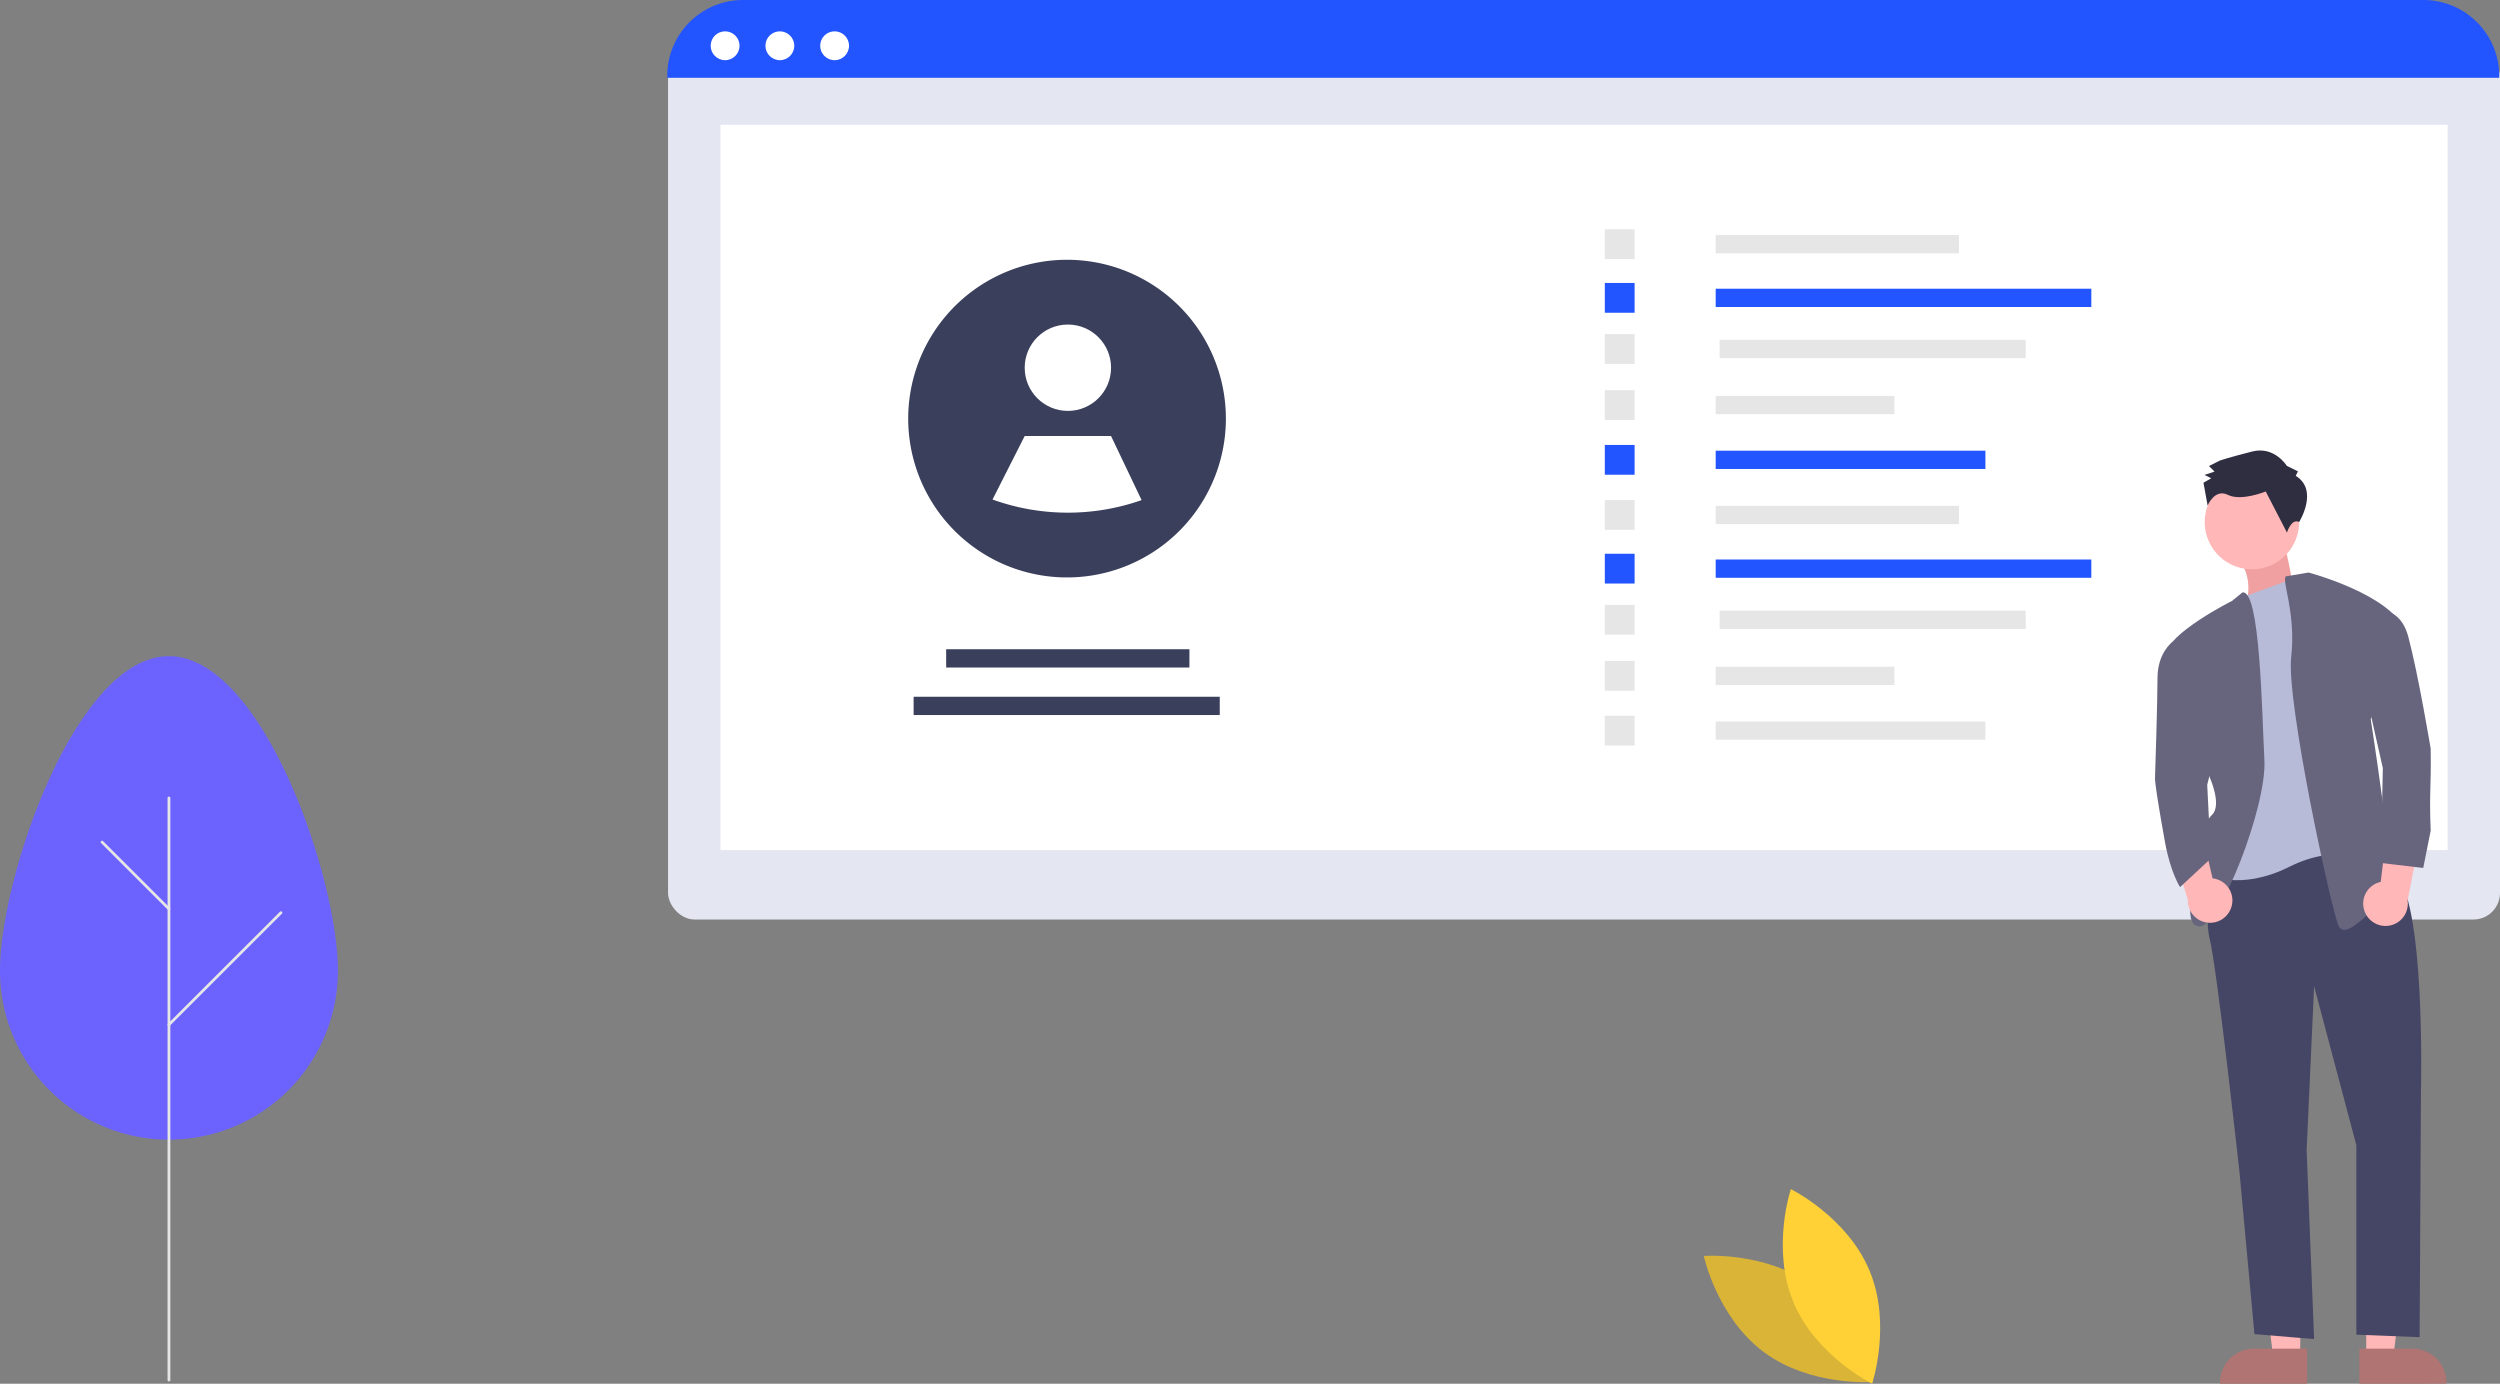 <svg xmlns="http://www.w3.org/2000/svg" width="659.354" height="364.94" viewBox="0 0 659.354 364.94">
  <rect x="0" y="0" width="659.354" height="364.94" fill="#808080" stroke="none"/>
  <g id="Group_751" data-name="Group 751" transform="translate(-1117.646 -128)">
    <g id="Group_645" data-name="Group 645" transform="translate(112)">
      <path id="Path_2056" data-name="Path 2056" d="M473.492,692.776c12.313,9.179,15.8,25.329,15.8,25.329s-16.474,1.268-28.787-7.911-15.8-25.329-15.8-25.329S461.179,683.6,473.492,692.776Z" transform="translate(1010.295 -225.621)" fill="#d9b436"/>
      <path id="Path_2057" data-name="Path 2057" d="M444.457,686.817c5.918,14.172,20.739,21.475,20.739,21.475s5.226-15.674-.691-29.847-20.739-21.475-20.739-21.475S438.539,672.645,444.457,686.817Z" transform="translate(1034.201 -215.353)" fill="#ffd136"/>
    </g>
    <g id="Group_644" data-name="Group 644" transform="translate(12990 -5393.968)">
      <path id="Path_932" data-name="Path 932" d="M350.427,659.338c0-24.594,19.95-82.952,44.559-82.952s44.561,58.354,44.561,82.952a44.56,44.56,0,1,1-89.12,0Z" transform="translate(-12222.781 5118.644)" fill="#6c63ff"/>
      <path id="Path_933" data-name="Path 933" d="M381.711,756.545a.366.366,0,0,1-.366-.366V602.655a.367.367,0,0,1,.733,0V756.179a.366.366,0,0,1-.366.366Z" transform="translate(-12209.507 5129.764)" fill="#e6e6e6"/>
      <path id="Path_934" data-name="Path 934" d="M387.009,628.795a.366.366,0,0,1-.259-.108l-17.637-17.624a.366.366,0,1,1,.519-.517h0l17.637,17.624a.366.366,0,0,1-.259.625Z" transform="translate(-12214.804 5133.263)" fill="#e6e6e6"/>
      <path id="Path_935" data-name="Path 935" d="M381.711,653.715a.366.366,0,0,1-.259-.625l29.537-29.516a.366.366,0,1,1,.519.517L381.97,653.608A.365.365,0,0,1,381.711,653.715Z" transform="translate(-12209.507 5138.857)" fill="#e6e6e6"/>
    </g>
    <g id="Group_642" data-name="Group 642" transform="translate(-27.041 -74)">
      <rect id="Rectangle_62" data-name="Rectangle 62" width="483.162" height="229.269" rx="7" transform="translate(1320.879 215.246)" fill="#e4e6f2"/>
      <rect id="Rectangle_75" data-name="Rectangle 75" width="455.531" height="191.286" transform="translate(1334.695 234.906)" fill="#fff"/>
      <path id="Rectangle_80" data-name="Rectangle 80" d="M20,0H463.162a20,20,0,0,1,20,20v.526a0,0,0,0,1,0,0H0a0,0,0,0,1,0,0V20A20,20,0,0,1,20,0Z" transform="translate(1320.673 202)" fill="#25f"/>
      <circle id="Ellipse_90" data-name="Ellipse 90" cx="3.804" cy="3.804" r="3.804" transform="translate(1332.122 210.265)" fill="#fff"/>
      <circle id="Ellipse_91" data-name="Ellipse 91" cx="3.804" cy="3.804" r="3.804" transform="translate(1346.563 210.265)" fill="#fff"/>
      <circle id="Ellipse_92" data-name="Ellipse 92" cx="3.804" cy="3.804" r="3.804" transform="translate(1361.003 210.265)" fill="#fff"/>
      <rect id="Rectangle_897" data-name="Rectangle 897" width="64.156" height="4.822" transform="translate(1597.185 263.989)" fill="#e6e6e6"/>
      <rect id="Rectangle_898" data-name="Rectangle 898" width="99.071" height="4.822" transform="translate(1597.185 278.145)" fill="#25f"/>
      <rect id="Rectangle_899" data-name="Rectangle 899" width="80.74" height="4.822" transform="translate(1598.215 291.627)" fill="#e6e6e6"/>
      <rect id="Rectangle_900" data-name="Rectangle 900" width="47.135" height="4.822" transform="translate(1597.185 306.419)" fill="#e6e6e6"/>
      <rect id="Rectangle_901" data-name="Rectangle 901" width="71.139" height="4.822" transform="translate(1597.185 320.868)" fill="#25f"/>
      <rect id="Rectangle_902" data-name="Rectangle 902" width="7.856" height="7.856" transform="translate(1567.945 262.473)" fill="#e6e6e6"/>
      <rect id="Rectangle_903" data-name="Rectangle 903" width="7.856" height="7.856" transform="translate(1567.945 276.628)" fill="#25f"/>
      <rect id="Rectangle_904" data-name="Rectangle 904" width="7.856" height="7.856" transform="translate(1567.945 290.11)" fill="#e6e6e6"/>
      <rect id="Rectangle_905" data-name="Rectangle 905" width="7.856" height="7.856" transform="translate(1567.945 304.903)" fill="#e6e6e6"/>
      <rect id="Rectangle_906" data-name="Rectangle 906" width="7.856" height="7.856" transform="translate(1567.945 319.352)" fill="#25f"/>
      <rect id="Rectangle_907" data-name="Rectangle 907" width="64.156" height="4.822" transform="translate(1597.185 335.408)" fill="#e6e6e6"/>
      <rect id="Rectangle_908" data-name="Rectangle 908" width="99.071" height="4.822" transform="translate(1597.185 349.564)" fill="#25f"/>
      <rect id="Rectangle_909" data-name="Rectangle 909" width="80.74" height="4.822" transform="translate(1598.215 363.046)" fill="#e6e6e6"/>
      <rect id="Rectangle_910" data-name="Rectangle 910" width="47.135" height="4.822" transform="translate(1597.185 377.839)" fill="#e6e6e6"/>
      <rect id="Rectangle_911" data-name="Rectangle 911" width="71.139" height="4.822" transform="translate(1597.185 392.288)" fill="#e6e6e6"/>
      <rect id="Rectangle_912" data-name="Rectangle 912" width="7.856" height="7.856" transform="translate(1567.945 333.892)" fill="#e6e6e6"/>
      <rect id="Rectangle_913" data-name="Rectangle 913" width="7.856" height="7.856" transform="translate(1567.945 348.048)" fill="#25f"/>
      <rect id="Rectangle_914" data-name="Rectangle 914" width="7.856" height="7.856" transform="translate(1567.945 361.529)" fill="#e6e6e6"/>
      <rect id="Rectangle_915" data-name="Rectangle 915" width="7.856" height="7.856" transform="translate(1567.945 376.322)" fill="#e6e6e6"/>
      <rect id="Rectangle_916" data-name="Rectangle 916" width="7.856" height="7.856" transform="translate(1567.945 390.771)" fill="#e6e6e6"/>
      <rect id="Rectangle_917" data-name="Rectangle 917" width="64.156" height="4.822" transform="translate(1394.23 373.233)" fill="#3a3f5c"/>
      <rect id="Rectangle_918" data-name="Rectangle 918" width="80.74" height="4.822" transform="translate(1385.645 385.763)" fill="#3a3f5c"/>
      <path id="Path_2039" data-name="Path 2039" d="M386.66,301.686a41.906,41.906,0,0,1-61.753,36.892l-.008-.008a41.893,41.893,0,1,1,61.761-36.884Z" transform="translate(1081.346 10.719)" fill="#3a3f5c"/>
      <circle id="Ellipse_338" data-name="Ellipse 338" cx="11.388" cy="11.388" r="11.388" transform="translate(1414.942 287.596)" fill="#fff"/>
      <path id="Path_2040" data-name="Path 2040" d="M374.575,344.388a58.694,58.694,0,0,1-39.308-.152l-.008-.006,8.484-16.747h22.775Z" transform="translate(1071.198 -10.488)" fill="#fff"/>
    </g>
    <g id="Group_643" data-name="Group 643" transform="translate(0 -0.639)">
      <path id="Path_2175" data-name="Path 2175" d="M-11743.5,5976.107a12.947,12.947,0,0,1,1.344,9.818c-1.558,5.292,12.042-4.643,12.042-4.643s-1.326-7.918-2.3-10.094S-11743.5,5976.107-11743.5,5976.107Z" transform="translate(13452.367 -5698.948)" fill="#f0a0a0"/>
      <path id="Path_2041" data-name="Path 2041" d="M648.5,547.593h-7.126l-3.391-27.487H648.5Z" transform="translate(1075.817 -60.921)" fill="#ffb7b7"/>
      <path id="Path_2042" data-name="Path 2042" d="M852.986,732.654H830.008v-.291a8.944,8.944,0,0,1,8.943-8.943h14.035Z" transform="translate(873.145 -239.074)" fill="#b07473"/>
      <path id="Path_2043" data-name="Path 2043" d="M686.015,547.593h7.126l3.39-27.487H686.014Z" transform="translate(1055.703 -60.921)" fill="#ffb7b7"/>
      <path id="Path_2044" data-name="Path 2044" d="M893.229,723.419h14.034a8.944,8.944,0,0,1,8.944,8.943v.291H893.229Z" transform="translate(846.671 -239.074)" fill="#b07473"/>
      <circle id="Ellipse_339" data-name="Ellipse 339" cx="12.455" cy="12.455" r="12.455" transform="translate(1694.877 271.945) rotate(-63.58)" fill="#ffb7b7"/>
      <path id="Path_2045" data-name="Path 2045" d="M826.906,494.814s-3.933,16.389-1.967,24.255,7.867,61.621,7.867,61.621l3.933,42.61,15.733,1.311-1.967-49.821,1.967-43.266,11.144,41.955v49.97l16.686.656.358-65.047s1.311-51.132-7.211-57.688-9.833-7.867-9.833-7.867Z" transform="translate(875.497 -142.799)" fill="#454565"/>
      <path id="Path_2046" data-name="Path 2046" d="M850.581,371.7l14.926,7.867,1.967,68.177s-8.522-5.244-21.633,1.311-21.633,1.967-21.633,1.967l7.867-29.5L828.8,382.19l4.688-4.255Z" transform="translate(875.573 -91.796)" fill="#b7bbd8"/>
      <path id="Path_2047" data-name="Path 2047" d="M825.458,380.277l-2.723,2.218s-17.044,8.522-17.7,14.422l11.8,32.122s3.278,7.211.656,9.833-5.244,9.178-4.589,12.455-3.933,17.044,1.311,17.044,17.7-31.466,17.044-43.921S830.148,379.37,825.458,380.277Z" transform="translate(883.602 -95.38)" fill="#67647e"/>
      <path id="Path_2048" data-name="Path 2048" d="M859.726,372.252l6-1s22.289,5.9,25.566,15.733l-9.178,22.944s6.555,41.955,4.589,41.955h-1.967s5.244,3.933,1.967,5.244-11.144,11.8-13.111,7.211-13.766-59-12.455-70.8S858.561,373.488,859.726,372.252Z" transform="translate(860.793 -91.609)" fill="#67647e"/>
      <path id="Path_2049" data-name="Path 2049" d="M846.841,322.551l.583-1.174-2.935-1.458s-3.238-5.269-9.1-3.788-8.5,2.367-8.5,2.367l-2.928,1.473,1.47,1.462-2.636.886,1.761.875-2.049,1.178,1.1,6.038s1.832-4.58,5.355-2.83,9.966-.9,9.966-.9l5.6,10.833s1.155-3.8,3.214-2.785C847.747,334.724,853.007,326.347,846.841,322.551Z" transform="translate(876.283 -68.417)" fill="#2f2e41"/>
      <path id="Path_2050" data-name="Path 2050" d="M895.422,504.7a5.845,5.845,0,0,1,4.178-7.929l2.523-20.617,8.222,6.993-3.657,18.507a5.877,5.877,0,0,1-11.267,3.047Z" transform="translate(845.936 -135.534)" fill="#ffb7b7"/>
      <path id="Path_2051" data-name="Path 2051" d="M822.9,502.887a5.845,5.845,0,0,0-5-7.442l-4.7-20.234-7.434,7.825,5.6,18.014a5.877,5.877,0,0,0,11.526,1.836Z" transform="translate(883.293 -135.14)" fill="#ffb7b7"/>
      <path id="Path_2052" data-name="Path 2052" d="M895.337,388.752s8.522-3.278,11.144,6.555,5.9,29.5,5.9,29.5c.163,10.936-.418,10.936,0,21.633l-1.967,9.833-11.144-1.311.486-25.032-5.73-25.445Z" transform="translate(846.338 -98.716)" fill="#67647e"/>
      <path id="Path_2053" data-name="Path 2053" d="M809.036,402.152l-4.041.432s-3.826,2.846-3.826,9.4-.656,26.222-.656,26.222-.372.46,2.622,17.044c1.459,8.083,3.981,11.9,3.981,11.9l8.138-7.556-.974-19.419,2.622-10.489Z" transform="translate(885.501 -104.547)" fill="#67647e"/>
    </g>
  </g>
</svg>
